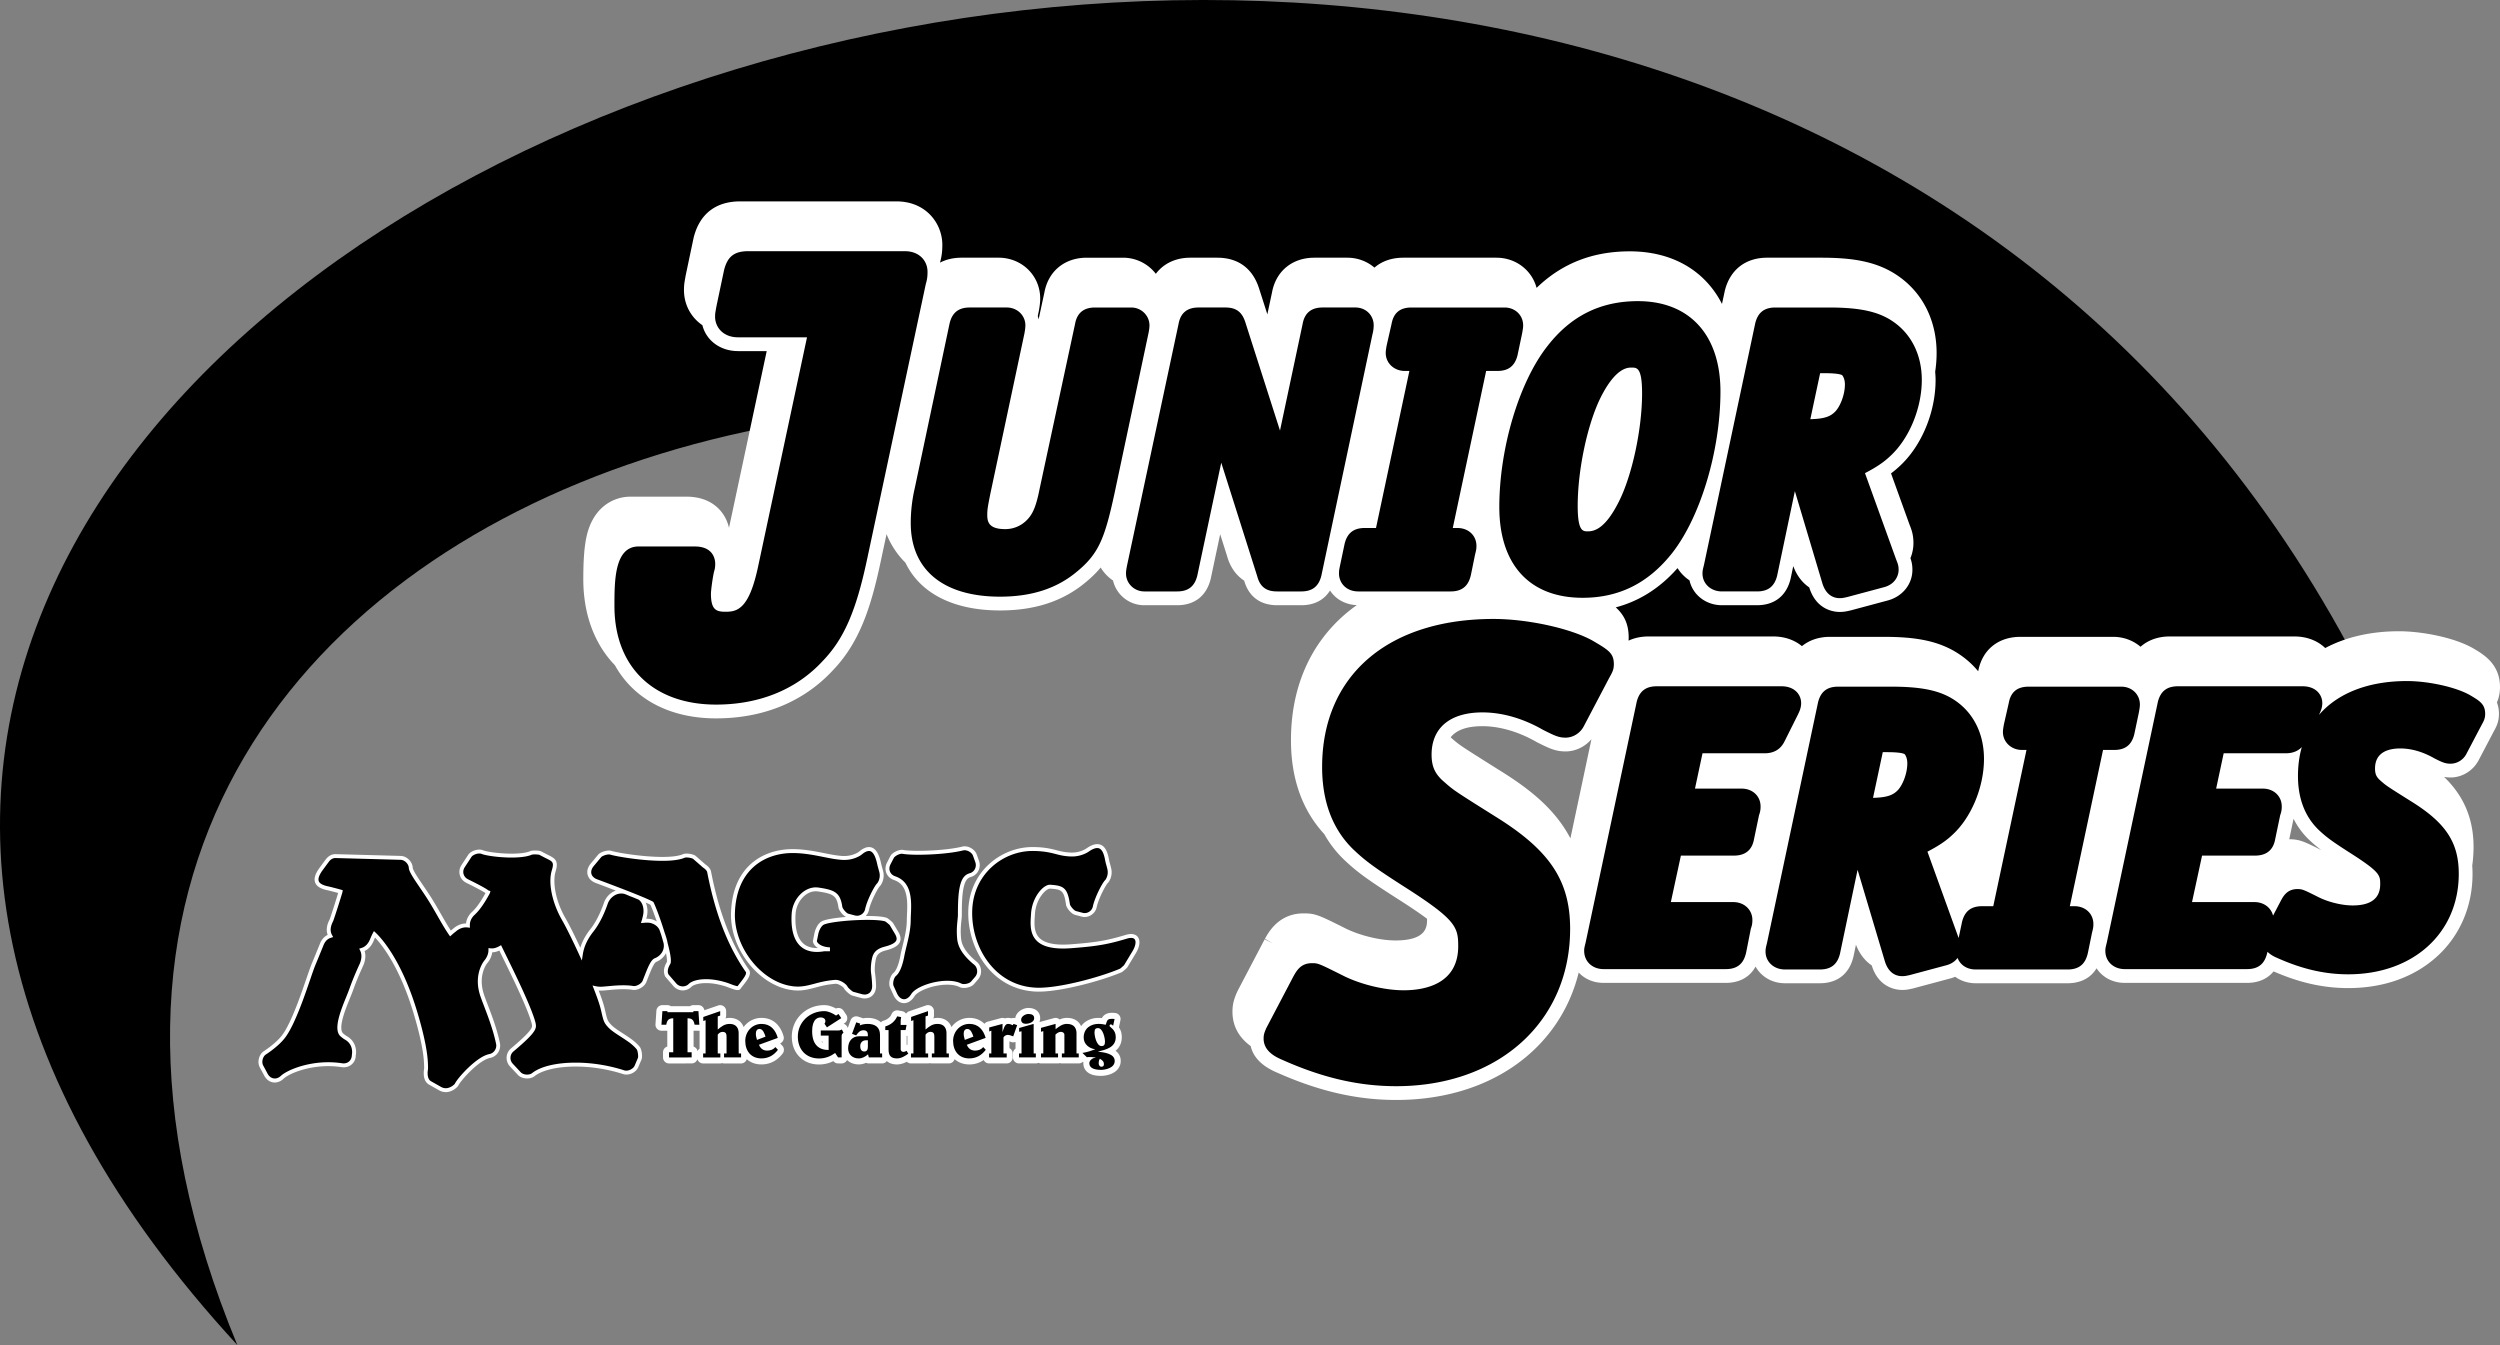 <svg xmlns="http://www.w3.org/2000/svg" width="605.494" height="325.754" viewBox="0 0 605.494 325.754"><rect x="0" y="0" width="605.494" height="325.754" fill="#808080" stroke="none"/><path d="M406.232 172.357c7.183 9.353 170.58 0 170.58 0C414.398-170.888-186.346 61.147 57.474 325.754-35.816 100.2 297.128 30.292 406.232 172.357"/><path d="M605.491 166.386c0-5.531-3.977-7.881-6.369-9.294-4.75-2.76-12.713-4.204-18.123-4.204-6.72 0-12.843 1.4-17.836 4.066-1.879-1.803-4.497-2.805-7.46-2.805h-30.19c-2.818 0-5.25.87-7.078 2.495-1.799-1.536-4.136-2.403-6.637-2.403H489.36c-5.43 0-9.268 3.145-10.247 8.332v.01a21 21 0 0 0-3.142-3.08c-5.503-4.366-11.92-5.262-19.862-5.262h-12.89c-2.664 0-4.998.785-6.796 2.253-1.824-1.512-4.24-2.345-6.942-2.345h-30.19c-1.81 0-3.44.348-4.854 1.013q.025-.39.025-.811c0-3.408-1.275-5.57-3.125-7.25 5.7-1.502 10.707-4.676 14.96-9.503a9.85 9.85 0 0 0 2.897 2.966c.773 3.48 3.941 6.018 7.85 6.018h8.51c4.207 0 7.084-2.246 8.105-6.323l.03-.125.026-.125.608-2.906c.884 2.41 2.284 4.086 3.872 5.17 1.697 5.503 6.057 5.938 7.36 5.938 1.005 0 1.548-.12 2.534-.34l.142-.03.14-.038 8.744-2.344c3.634-.94 6.067-3.928 6.067-7.453 0-1.197-.195-2.014-.482-2.82a9.6 9.6 0 0 0 .732-3.68c0-2.067-.509-3.34-.93-4.395l-4.499-12.458a23 23 0 0 0 2.047-1.712c5.314-4.854 8.745-13.055 8.745-20.917 0-.673-.046-1.331-.098-1.984.224-1.503.346-3.015.346-4.515 0-7.317-2.897-13.65-8.16-17.832-5.52-4.381-11.959-5.28-19.93-5.28H428.01c-5.252 0-8.994 2.92-10.26 7.989l-.688 3.208c-4.145-8.104-12.055-12.736-22.338-12.736-8.984 0-16.416 2.906-22.568 8.848-1.13-4.255-5.008-7.308-9.742-7.308h-22.538c-2.788 0-5.188.837-6.99 2.402-1.785-1.535-4.1-2.402-6.579-2.402h-7.965c-5.376 0-9.316 3.252-10.27 8.428l-1.124 5.289-2.034-6.354-.035-.105c-1.586-4.747-5.07-7.257-10.073-7.257h-6.517c-3.564 0-6.498 1.43-8.349 3.903a10 10 0 0 0-7.943-3.903h-8.779c-5.37 0-9.31 3.247-10.268 8.412l-1.404 6.535a8 8 0 0 0-.2-.83l.215-1.012.026-.133c.13-.661.348-1.94.348-3.077 0-5.55-4.427-9.896-10.079-9.896h-8.96c-1.964 0-3.716.409-5.209 1.187 0-.017-.01-.034-.01-.052.483-1.694.555-3.043.555-4.248 0-5.104-3.894-10.527-11.116-10.527h-37.828c-5.952 0-9.857 3.049-11.294 8.806l-1.897 8.994c-.337 1.854-.439 2.413-.439 3.66 0 3.595 1.721 6.65 4.46 8.53.92 3.686 4.321 6.272 8.633 6.272h6.943l-9.132 42.806c-.89-3.951-4.188-7.55-10.279-7.55h-13.595c-4.077 0-9.003 2.505-10.6 9.536-.562 2.477-.814 5.699-.814 10.448 0 8.615 2.758 15.756 7.656 20.85 4.502 8.094 13.158 12.865 24.5 12.865 11.407 0 21.153-3.99 28.19-11.537 6.518-6.743 9.325-15.227 11.74-26.72l1.36-6.374a20.2 20.2 0 0 0 4.57 6.919c3.538 7.374 11.548 11.572 22.911 11.572 8.567 0 15.421-2.288 20.952-6.996 1.341-1.116 2.464-2.232 3.43-3.402a10 10 0 0 0 2.991 3.146c.78 3.42 3.873 5.986 7.567 5.986h7.964c4.203 0 7.083-2.243 8.104-6.317l.03-.12.026-.121 2.256-10.637 1.68 5.303c.726 2.629 2.158 4.644 4.133 5.94.656 2.348 2.556 5.952 8.028 5.952h5.793c3.137 0 5.535-1.248 6.974-3.572 1.325 2.082 3.675 3.433 6.483 3.549a38 38 0 0 0-2.672 2.063c-8.68 7.398-13.27 17.994-13.27 30.638 0 9.304 2.717 16.95 8.063 22.752a26.6 26.6 0 0 0 4.742 6.148l.026.026.026.026c3.086 2.913 5.273 4.582 13.823 10.023 2.762 1.78 4.782 3.158 6.28 4.289v.137c0 1.66 0 5.115-7.654 5.115-3.61 0-8.395-1.135-11.869-2.808-6.65-3.326-7.504-3.753-10.354-3.753-5.976 0-8.449 4.464-9.38 6.147l1.903 1.158-1.976-1.027-6.48 12.356-.383.827c-.439 1.096-.937 2.339-.937 4.354 0 4.122 2.208 6.718 4.41 8.326.954 4.067 4.964 5.813 6.64 6.532 10.061 4.448 19.155 6.52 28.615 6.52 22.7 0 39.591-12.257 44.197-30.863 1.447 1.556 3.568 2.504 6.01 2.504h29.65c2.035 0 5.342-.574 7.176-3.948 1.334 2.422 3.982 4.039 7.102 4.039h8.473c4.2 0 7.074-2.241 8.098-6.312l.033-.128.025-.128.58-2.773c.89 2.334 2.267 3.96 3.822 5.024 1.702 5.505 6.057 5.938 7.356 5.938 1.002 0 1.543-.12 2.525-.337l.144-.031.143-.04 8.704-2.333a9 9 0 0 0 1.337-.457c1.352.995 3.072 1.576 4.991 1.576h22.26c1.972 0 5.126-.538 6.993-3.627 1.393 2.157 3.871 3.536 6.813 3.536h29.65c1.776 0 4.514-.437 6.402-2.782 6.318 2.758 12.074 4.044 18.086 4.044 8.48 0 15.87-2.607 21.375-7.54 5.631-5.047 8.731-12.196 8.731-20.134q0-1.023-.076-1.983.321-2.212.323-4.516c0-7.784-3.074-13.052-7.15-16.983a8.3 8.3 0 0 0 1.58.148c2.83 0 5.502-1.661 6.83-4.237l3.64-6.927c.621-1.121 1.251-2.295 1.251-4.255 0-1.062-.182-1.967-.49-2.747.413-.97.745-2.176.745-3.753zm-254.016 12.313-.122-.104c-.01-.006-.01-.01-.015-.015 1.41-1.794 3.984-2.7 7.707-2.7 4.125 0 8.722 1.33 12.946 3.743l.158.092.167.084c2.832 1.415 4.393 2.196 6.863 2.196 2.396 0 4.682-1.122 6.264-2.957l-5.094 24.01c-3.852-7.372-10.377-12.26-17.077-16.426-9.802-6.163-9.802-6.163-11.797-7.923m204.007 19.632.01-.026a18.7 18.7 0 0 0 3.742 5.067l.025.025.03.026a31 31 0 0 0 2.92 2.464c-4.11-2.054-5.235-2.615-7.757-2.62z" style="fill:#fff"/><path d="M181.26 60.834c-3.418 0-5.072 1.289-5.898 4.6l-1.818 8.632c-.317 1.74-.35 1.92-.35 2.666 0 2.466 1.91 4.963 5.555 4.963h16.707l-11.846 55.52c-2.143 10.112-4.92 10.95-7.816 10.95-2.177 0-3.606-.304-3.606-4.347 0-.77.344-3.517.748-5.37.194-.552.287-1.168.287-1.87 0-.992-.357-4.224-4.962-4.224h-13.596c-5.85 0-5.85 8.333-5.85 14.42 0 14.727 9.431 23.876 24.615 23.876 10.481 0 19.4-3.638 25.743-10.468 5.248-5.407 8.206-12.22 10.918-25.125l14.148-66.33c.404-1.3.404-2.236.404-2.928 0-2.391-1.738-4.965-5.552-4.965zm215.436 12.102c-9.048 0-16.215 3.56-21.896 10.867-6.87 8.709-11.67 24.745-11.67 38.996 0 13.97 7.352 21.984 20.174 21.984 8.847 0 15.95-3.555 21.726-10.88 6.865-8.795 11.66-24.862 11.66-39.073 0-13.708-7.474-21.894-19.994-21.894m-161.824 1.539c-2.678 0-4.224 1.207-4.87 3.798l-8.43 39.873a37.6 37.6 0 0 0-.99 8.545c0 11.325 7.88 17.82 21.62 17.82 7.758 0 13.914-2.038 18.787-6.2 5.14-4.267 6.595-8.015 8.92-18.711l8.227-38.786c.13-.55.263-1.411.263-2.005 0-2.39-1.986-4.334-4.424-4.334h-8.78c-2.729 0-4.345 1.335-4.817 3.968l-8.598 40.004c-.808 4.133-1.614 5.77-2.562 6.94-1.462 1.783-3.505 2.763-5.748 2.763-4.018 0-4.356-1.782-4.356-3.45 0-1.272.122-1.996.742-5.098l8.248-38.791c.04-.205.242-1.266.242-2.002 0-2.43-1.98-4.334-4.513-4.334zm55.392 0c-2.728 0-4.349 1.336-4.818 3.972l-12.498 58.602c-.197 1.093-.23 1.29-.23 1.86 0 2.39 1.983 4.335 4.423 4.335h7.965c2.671 0 4.218-1.205 4.867-3.793l5.811-27.392 8.742 27.593c.843 3.18 3.024 3.592 4.838 3.592h5.791c2.674 0 4.222-1.207 4.87-3.795l12.397-58.55c.283-.978.283-2.076.283-2.09 0-2.471-1.906-4.334-4.428-4.334h-7.96c-2.729 0-4.35 1.336-4.82 3.972l-5.484 25.834-8.435-26.35c-.81-2.422-2.246-3.456-4.799-3.456zm51.586.002c-2.755 0-4.33 1.29-4.812 3.945l-1.188 5.223c-.198 1.09-.23 1.483-.23 1.863 0 2.43 2.022 4.334 4.603 4.334h1.127l-8.086 38.037h-2.728c-2.672 0-4.22 1.206-4.867 3.795l-1.12 5.312c-.194.97-.247 1.23-.247 1.924 0 2.153 1.614 4.334 4.697 4.334h22.357c3.563 0 4.493-2.254 4.9-4.027l.981-4.817c.284-1.14.354-1.428.354-2.187 0-2.511-1.94-4.334-4.608-4.334h-1.125l8.084-38.037h2.73c2.673 0 4.22-1.207 4.866-3.797l1.113-5.281.074-.416c.096-.554.178-1.032.178-1.54 0-2.47-1.94-4.331-4.514-4.331zm88.135 0c-2.676 0-4.22 1.205-4.867 3.795L412.702 136.8c-.289 1.152-.36 1.438-.36 2.11 0 2.47 2.02 4.333 4.698 4.333h8.51c2.673 0 4.218-1.207 4.865-3.795l4.3-20.496 6.645 22.272c.95 3.174 3.034 3.648 4.192 3.648.638 0 .91-.06 1.812-.26l8.863-2.375c2.67-.667 3.614-2.696 3.614-4.232 0-.988-.18-1.46-.58-2.455l-7.567-20.953c2.83-1.476 4.56-2.66 6.057-4.08 4.607-4.18 7.705-11.61 7.705-18.495 0-5.585-2.154-10.37-6.06-13.474-3.694-2.93-8.31-4.072-16.47-4.072zm-34.824 14.548c1.31 0 2.547 0 2.547 6.256 0 8.61-2.413 19.87-5.62 26.205-3.235 6.46-5.839 7.207-7.519 7.207-1.208 0-2.455 0-2.455-6.166 0-8.687 2.33-19.716 5.533-26.205 3.65-7.297 6.558-7.297 7.514-7.297m45.67 1.36h.92c2.277 0 3.672.14 4.361.445.313.27.72 1.11.72 2.28 0 2.61-1.233 5.46-2.374 6.603-1.1 1.1-2.426 1.73-6.002 1.816zm-79.1 59.523c-25.609 0-41.517 13.74-41.517 35.854 0 8.413 2.55 15.14 7.61 20.023 2.907 2.744 5.008 4.342 13.306 9.625 11.496 7.412 12.045 9.205 12.045 13.752 0 9.292-8.282 10.68-13.217 10.68-4.46 0-10.094-1.332-14.317-3.375-6.372-3.187-6.373-3.188-7.906-3.188-2.7 0-3.706 1.818-4.514 3.278l-6.574 12.533-.062.156c-.35.866-.54 1.343-.54 2.285 0 3.224 3.157 4.578 4.82 5.29 9.637 4.265 18.314 6.25 27.304 6.25 24.796 0 42.114-15.661 42.115-38.09 0-11.634-4.876-18.99-17.969-27.133-10.213-6.418-10.213-6.42-12.59-8.518-2.158-1.836-2.998-3.673-2.998-6.555 0-6.504 4.49-10.234 12.32-10.234 4.763 0 9.811 1.447 14.6 4.184l.164.088c2.681 1.343 3.685 1.843 5.37 1.843 1.844 0 3.604-1.134 4.447-2.828l6.078-11.562c.85-1.528 1.166-2.101 1.166-3.414 0-2.65-1.34-3.44-4.943-5.57-5.19-3.014-15.818-5.374-24.198-5.374m221.246 15.04c-9.452 0-16.824 2.967-21.35 8.224.49-.99.83-1.798.83-2.9 0-1.955-1.493-4.06-4.777-4.06h-30.193c-2.668 0-4.21 1.206-4.857 3.792l-12.364 58.273c-.299 1.204-.353 1.434-.353 2.016 0 2.56 1.97 4.42 4.69 4.42h29.65c3.556 0 4.482-2.25 4.894-4.045l.031-.158c.838.852 1.924 1.316 2.528 1.574 5.995 2.655 11.406 3.89 17.033 3.89 15.76 0 26.771-10.008 26.771-24.337 0-7.567-3.114-12.317-11.476-17.516-6.078-3.82-6.08-3.821-7.455-5.035-1.008-.856-1.348-1.6-1.348-2.953 0-4.02 3.332-4.863 6.127-4.863 2.646 0 5.47.813 8.166 2.353l.16.088c1.67.836 2.506 1.254 3.838 1.254 1.608 0 3.135-.971 3.856-2.416l3.66-6.963c.54-.976.867-1.566.867-2.701 0-2.355-1.366-3.16-3.645-4.506-3.306-1.922-10.022-3.43-15.283-3.43m-181.713 1.264c-2.67 0-4.216 1.205-4.86 3.79l-12.364 58.274c-.3 1.204-.354 1.434-.354 2.016 0 2.56 1.97 4.42 4.69 4.42h29.648c3.555 0 4.486-2.25 4.897-4.045l1.13-5.734.12-.358c.257-.78.256-1.468.256-1.762 0-2.47-1.979-4.33-4.602-4.33h-15.148l2.431-11.257h12.81c2.784 0 4.432-1.336 4.9-3.973l1.21-5.793.121-.365c.26-.78.26-1.474.26-1.77 0-2.51-1.936-4.33-4.6-4.33H410.52l1.823-8.553h15.054c2.233 0 3.844-.956 4.787-2.838l3.153-6.306c.525-1.046.894-1.877.894-3.027 0-1.955-1.494-4.06-4.777-4.06zm43.926.092c-2.673 0-4.215 1.205-4.86 3.793l-12.362 58.273c-.285 1.147-.356 1.434-.356 2.104 0 2.468 2.017 4.328 4.69 4.328h8.472c2.667 0 4.21-1.202 4.86-3.785l4.271-20.354 6.598 22.12c.953 3.168 3.032 3.64 4.187 3.64.637 0 .91-.06 1.803-.254l.072-.018 8.76-2.35c1.478-.37 2.327-1.156 2.797-1.8.582 1.547 2.074 2.803 4.412 2.803h22.26c3.556 0 4.484-2.247 4.892-4.022l.98-4.797c.277-1.11.35-1.425.35-2.18 0-2.507-1.933-4.33-4.597-4.33h-1.108l8.045-37.843h2.703c2.67 0 4.215-1.204 4.862-3.79l1.107-5.26.078-.44c.094-.54.174-1.007.174-1.508 0-2.467-1.939-4.328-4.51-4.328h-22.437c-2.754 0-4.328 1.288-4.807 3.94l-1.183 5.2c-.195 1.087-.233 1.479-.233 1.856 0 2.429 2.022 4.33 4.6 4.33h1.103l-8.045 37.844h-2.703c-2.668 0-4.21 1.203-4.857 3.787l-.828 3.92-7.555-20.912c2.812-1.468 4.532-2.645 6.021-4.057 4.59-4.164 7.674-11.57 7.674-18.424 0-5.57-2.142-10.337-6.037-13.43-3.678-2.92-8.276-4.056-16.404-4.056zm112.307 14.627c-.614 2.154-.93 4.495-.93 7.004 0 5.456 1.68 9.84 5.012 13.06 1.827 1.725 3.131 2.72 8.232 5.967 6.671 4.3 6.672 5.09 6.672 7.197 0 3.407-2.242 5.135-6.664 5.135-2.508 0-5.687-.753-8.06-1.9-3.974-1.986-4.13-2.065-5.368-2.065-2.406 0-3.367 1.728-3.882 2.656l-1.98 3.778c-.476-1.927-2.242-3.28-4.475-3.28h-15.15l2.433-11.257h12.804c2.787 0 4.435-1.338 4.905-3.975l1.21-5.793.116-.353c.264-.786.264-1.482.264-1.78 0-2.51-1.933-4.33-4.6-4.33h-11.29l1.825-8.555h15.05c1.63 0 2.927-.506 3.876-1.51m-101.494 1.24h.904c2.263 0 3.652.14 4.336.443.307.265.705 1.098.705 2.256 0 2.597-1.22 5.43-2.353 6.563-1.092 1.092-2.409 1.718-5.952 1.804zm-190.04 22.764c-.62-.071-1.423.16-2.468.88a5.7 5.7 0 0 1-.87.495 7.35 7.35 0 0 1-3.54.64c-1.662-.093-2.614-.402-3.663-.665-1.332-.332-2.827-.65-5.36-.658-7.623 0-14.817 5.863-15.07 14.953-.25 8.86 5.501 18.64 15.88 19.103 5.47.245 15.89-2.62 20.62-4.652.131-.06 1.067-.88 1.143-.998l2.073-3.44c1.487-2.458.872-4.541-1.838-3.73-4.475 1.332-6.936 1.827-13.409 2.312-10.296.785-9.486-4.363-9.273-7.853.235-3.85 2.861-6.658 4.15-6.572 2.953.196 3.778.477 4.315 4.285.09.674 1.164 1.902 1.81 2.074l1.655.436c1.347.359 2.744-.521 3.033-1.912.445-2.141 2.281-5.64 2.865-6.153.09-.086 1.095-1.35.621-3.185-.098-.401-.239-.92-.385-1.44-.21-.757-.428-3.706-2.289-3.92m-32.338.514c-.143.002-.286.02-.42.053-4.465 1.1-12.334 1.246-14.537.818-.806-.152-2.26.563-2.636 1.305l-.776 1.502c-.743 1.443-.128 3.024 1.391 3.552 2.108.725 2.962 2.236 3.336 4.147.203 1.065.23 2.15.213 3.115-.017 1.137-.092 2.135-.092 2.826 0 3.132-1.087 6.213-1.56 8.774-.488 2.592-1.205 3.94-1.829 4.445-.708.58-1.085 2.185-.709 3.02l.778 1.718c.993 2.227 3.044 2.363 4.32.29 1.256-2.024 8.157-4.055 11.512-2.374.776.393 2.364.07 2.935-.605l.987-1.145c.917-1.066.771-2.73-.313-3.617-3.14-2.57-3.805-4.567-3.935-6.02-.246-2.79.19-4.47.19-5.708 0-3.192.11-5.565.587-7.247.435-1.5 1.033-2.09 1.96-2.355 1.386-.401 2.13-1.902 1.641-3.275l-.562-1.58c-.336-.933-1.474-1.652-2.48-1.64m-23.02.19c-.6-.053-1.35.226-2.296 1.038a6 6 0 0 1-.853.479c-.774.359-1.94.718-3.45.633-1.719-.112-3.414-.488-5.222-.846-2.05-.4-4.208-.786-6.614-.812-6.802-.086-14.339 3.866-14.648 15.064-.245 8.986 7.18 17.59 14.955 18.197.93.076 1.78 0 2.588-.136.715-.121 1.448-.316 2.246-.522 1.327-.357 2.88-.777 5.025-.94.93-.067 2.33.915 2.516 1.385.146.36 1.283 1.373 1.648 1.475l2.106.574c1.784.493 3.15-.605 3.1-2.5a30 30 0 0 0-.266-3.125c-.14-1.058.034-2.561.24-3.45.29-1.287 1.067-1.996 2.727-2.423 3.127-.793 3.828-1.961 2.761-3.771l-1.267-2.14c-.093-.164-1.12-1.02-1.3-1.08-2.483-.878-12.739-.247-15.142.718-.974.392-1.587 1.803-1.767 2.826l-.338 1.682c.212 1.007 1.642 1.894 3.648 1.955l-1.44.008c-6.683 1.153-7.614-4.276-7.349-8.586.213-3.414 3-6.343 5.961-5.907 3.644.545 4.907 1.015 5.364 4.243.093.682 1.16 1.91 1.81 2.082l1.617.427c1.354.367 2.75-.52 3.034-1.904.437-2.107 2.235-5.513 2.798-6.016.087-.08 1.096-1.34.631-3.175-.102-.385-.246-.897-.383-1.41-.21-.735-.643-3.886-2.44-4.043m-94.597.605c-.865.02-1.854.46-2.26 1.1l-1.587 2.433c-.85 1.322-.39 2.944 1.021 3.627.263.128 4.194 2.066 4.768 2.594.096.094.193.105.265.129-.912 1.714-1.674 2.849-2.254 3.609-.572.743-.98 1.154-1.263 1.426-.998.888-1.4 1.97-1.373 2.996-1.063-.128-2.2.195-3.213 1.078-.283.22-.614.477-1.018.844-.57-.82-1.144-1.758-1.75-2.8-1.218-2.081-2.437-4.345-3.865-6.493-1.27-1.938-2.337-3.415-3.096-4.653-.752-1.212-.886-1.722-.896-1.953-.056-1.212-1.237-2.383-2.445-2.408l-15.622-.426c-.752-.044-1.415.205-2.054.955 0 0-1.66 2.238-1.84 2.51-1.57 2.364-1.024 3.757 1.916 4.344.33.062 2.728.69 3.043.793-.035.214-1.827 5.916-2.229 6.957-.828 1.562-.802 2.8-.263 3.773-.862.272-1.649.93-2.11 2.159-.29.7-.766 1.903-1.9 4.632-.644 1.528-1.754 5.08-3.125 8.776-1.382 3.703-2.875 7.143-4.277 8.91-1.567 1.997-4.368 3.798-4.385 3.807-1.017.649-1.434 2.25-.867 3.31l1.076 2.006c.868 1.62 2.6 1.904 3.933.65 1.56-1.46 7.616-3.987 14.457-2.937 1.608.248 2.9-.853 2.9-2.483 0 0 .604-2.662-1.878-4.113a6.3 6.3 0 0 1-1.04-.77c-.553-.494-.884-1.57-.23-4.09.65-2.508 1.91-5.136 2.604-7.1.912-2.568 2.024-4.975 2.463-5.94.548-1.417.49-2.56.062-3.438 1.032-.308 1.868-1.118 2.385-2.38.132-.32.315-.77.541-1.223l.094-.178c1.723 1.636 6.37 7.142 9.918 18.988 1.873 6.23 2.424 9.92 2.535 11.96.052 1.023.064 1.534.025 1.8 0 0-.487 2.466 1.006 3.277l1.418.81.994.554c2.121 1.178 3.91-.82 3.94-.887.674-1.426 5.284-6.51 8.07-7.014 1.343-.25 2.28-1.63 2.018-2.963-.452-2.313-1.297-4.858-2.116-7.103-.765-2.073-1.5-3.873-1.82-4.914-1.378-4.446.54-7.255.918-7.76.623-.724 1.16-1.75 1.17-2.867.825.095 1.625-.153 2.377-.58.86 1.785 2.585 5.232 4.258 8.808 1.717 3.67 3.242 7.223 3.785 9.245.235.878.185 1.245-.256 1.92-.652.988-2.036 2.34-4.887 4.753-1.087.913-1.187 2.586-.21 3.635l1.927 2.074c.817.88 2.475 1 3.41.258 3.494-2.774 13.012-3.44 21.887-.582 1.123.358 2.63-.323 3.09-1.416l.787-1.861c.222-.52-.005-2.123-.36-2.56-.573-.708-1.265-1.29-1.912-1.774a46 46 0 0 0-2.01-1.356c-.619-.402-1.24-.796-1.81-1.213-.545-.394-.975-.77-1.258-1.084-.529-.563-.764-.964-.927-1.4-.265-.718-.413-1.553-.704-2.723-.289-1.21-.906-2.971-1.69-4.968.388.086.83.129 1.327.119.611-.016 1.422-.103 2.348-.188 1.728-.16 3.615-.29 5.371.01.965.163 2.41-.648 2.768-1.562.36-.913.674-1.732.974-2.457.263-.642.517-1.205.785-1.684.47-.852.815-1.014.973-1.064 1.538-.646 2.735-2.177 2.38-4.143.412 1.545.723 2.95.796 3.89.03.4.014.675-.01.854-.03.17-1.21 1.73-.489 3.123l1.946 2.264c.974 1.143 2.652 1.212 3.71.145.79-.803 3.964-1.741 8.897-.137.537.17 2.62 1.11 2.903.726 1.22-1.657 2.705-3.177 2.056-4.115-5.324-7.62-7.86-16.754-9.254-23.95-.15-.783-1.046-1.311-1.209-1.448l-2.36-2.057c-.447-.36-2.01-.597-2.538-.36-3.926 1.726-15.714-.135-17.715-.775-.674-.223-2.247.24-2.7.785l-1.796 2.147c-1.278 1.538-.81 3.288 1.07 3.97.195.074 3.741 1.39 7.211 2.749-.174-.064-.35-.132-.523-.166-2.114-.42-3.882 1.1-4.44 2.713-.506 1.484-1.642 4.395-3.4 6.615-1.34 1.689-2.323 3.593-2.647 5.668-1.63-3.56-3.216-6.752-4.107-8.297-2.556-4.404-3.318-9.092-2.494-11.772.82-2.67-.27-2.74-2.182-3.763l-1.082-.563c-.317-.164-1.844-.207-2.17-.062-2.892 1.28-10.318.46-11.863-.178a2 2 0 0 0-.797-.127m36.25 10.148c2.391.942 4.69 1.877 5.617 2.385.653 1.316 1.776 4.39 2.69 7.395-.13-.371-.253-.724-.42-1.194-.638-1.212-1.714-1.714-2.49-1.894-.59-.13-1.182-.095-1.367-.086l-.39.033c.083-.256.152-.528.206-.793.565-1.887.108-3.866-1.168-4.744 0 0-.788-.335-1.45-.606-.33-.138-.697-.256-.999-.394-.05-.024-.155-.068-.229-.102"/><path d="M265.745 204.449c-.74 0-1.563.32-2.522.98-.156.11-.422.277-.793.45-1.024.466-2.09.675-3.32.6-1.362-.078-2.243-.307-3.096-.53l-.478-.121c-1.344-.335-2.873-.665-5.475-.674-7.428 0-15.273 5.766-15.543 15.414-.262 9.26 5.777 19.117 16.334 19.588q.342.016.71.016c5.678 0 15.543-2.74 20.128-4.711.213-.098 1.22-.977 1.352-1.186l2.072-3.437c.87-1.438 1.09-2.826.592-3.711-.486-.862-1.575-1.135-2.97-.72-4.436 1.322-6.85 1.81-13.31 2.296-.686.054-1.34.08-1.945.08-2.804 0-4.762-.573-5.818-1.701-1.292-1.382-1.154-3.444-1.032-5.262l.03-.467c.225-3.687 2.681-6.13 3.644-6.13 2.776.186 3.382.347 3.88 3.874.113.864 1.322 2.25 2.157 2.47l1.653.437c1.583.423 3.283-.657 3.62-2.274.438-2.114 2.245-5.483 2.73-5.908.285-.276 1.251-1.702.751-3.637-.098-.405-.24-.93-.387-1.457a6 6 0 0 1-.1-.472c-.237-1.236-.728-3.807-2.864-3.807m-32.145.527a2.3 2.3 0 0 0-.508.065c-3.074.758-7.65 1.027-10.633 1.027-1.652 0-3-.08-3.703-.215-.926-.18-2.638.555-3.144 1.553l-.776 1.502c-.427.829-.486 1.727-.166 2.53.315.79.963 1.388 1.823 1.687 1.693.584 2.627 1.753 3.025 3.79.215 1.085.22 2.182.205 3.018-.009.575-.034 1.112-.055 1.592-.02.476-.039.897-.039 1.242 0 2.115-.525 4.272-.988 6.174-.213.878-.418 1.72-.564 2.514-.58 3.09-1.417 3.968-1.662 4.166-.87.712-1.303 2.553-.84 3.582l.777 1.715c.58 1.298 1.527 2.04 2.604 2.04.972 0 1.88-.6 2.55-1.697.78-1.256 4.49-2.773 7.928-2.773 1.193 0 2.22.2 2.967.572.286.145.655.22 1.07.22.791 0 1.893-.294 2.438-.94l.988-1.143a3.02 3.02 0 0 0 .707-2.23 2.98 2.98 0 0 0-1.08-2.063c-3.147-2.574-3.656-4.481-3.764-5.691-.162-1.83-.023-3.162.088-4.233.056-.544.104-1.014.104-1.435 0-3.067.097-5.452.57-7.116.41-1.42.93-1.83 1.635-2.03a2.92 2.92 0 0 0 1.8-1.49c.38-.737.437-1.612.157-2.4l-.563-1.582c-.4-1.108-1.74-1.97-2.95-1.95m-23.137.182c-.748 0-1.552.38-2.42 1.13a5.4 5.4 0 0 1-.787.44c-.978.453-2.06.65-3.218.588-1.465-.094-2.92-.386-4.463-.697l-.7-.14c-2.044-.4-4.245-.792-6.699-.82l-.222-.001c-6.998 0-14.59 4.08-14.905 15.527-.245 8.966 7.235 18.045 15.39 18.68.897.073 1.721.024 2.704-.14.674-.116 1.36-.291 2.084-.48l.223-.058c1.326-.358 2.83-.76 4.98-.92.733 0 1.857.808 1.983 1.09.2.495 1.447 1.609 1.964 1.754l2.104.574c.323.09.644.135.953.135.755 0 1.44-.278 1.934-.783.55-.563.837-1.39.812-2.323-.019-.742-.1-1.966-.27-3.175-.126-.953.021-2.37.233-3.282.208-.926.693-1.633 2.38-2.068 1.963-.496 3.056-1.155 3.438-2.074.287-.687.16-1.47-.384-2.397l-1.264-2.136c-.154-.266-1.279-1.196-1.555-1.287-1.04-.368-3.117-.446-4.675-.446l-.4.002a3 3 0 0 0 .78-1.472c.424-2.045 2.19-5.347 2.65-5.76.228-.204 1.276-1.66.772-3.65l-.384-1.415a7 7 0 0 1-.096-.396c-.27-1.196-.9-4-2.942-4m55.284.236c1.19 0 1.634 1.46 1.935 3.04a8 8 0 0 0 .117.546c.144.515.284 1.03.383 1.434.415 1.609-.476 2.709-.476 2.709-.715.626-2.565 4.243-3.016 6.412-.229 1.1-1.367 1.837-2.45 1.553l-1.654-.436c-.456-.122-1.4-1.205-1.462-1.684-.574-4.072-1.632-4.48-4.844-4.693-1.626 0-4.319 3.013-4.563 7.018l-.029.46c-.128 1.913-.288 4.293 1.285 5.975 1.258 1.347 3.387 2.002 6.508 2.002.63 0 1.306-.028 2.016-.082 6.547-.492 9-.99 13.51-2.332.35-.104.667-.158.94-.158q.688 0 .934.435c.32.567.092 1.647-.578 2.754l-2.047 3.4c-.113.136-.847.777-.95.848-4.686 2.012-15.004 4.87-20.41 4.616-9.975-.445-15.679-9.815-15.43-18.616.253-9.072 7.62-14.494 14.593-14.494 2.494.01 3.96.323 5.25.643l.467.119c.898.236 1.826.478 3.281.559a7.7 7.7 0 0 0 3.772-.684c.44-.204.754-.404.937-.533.78-.538 1.447-.81 1.98-.81m-149.67.38c-.936 0-2.172.454-2.72 1.316l-1.589 2.433c-.486.755-.626 1.622-.396 2.438s.8 1.48 1.605 1.87c1.384.676 4.095 2.067 4.606 2.477-.682 1.246-1.352 2.3-1.995 3.143a12 12 0 0 1-1.203 1.36c-.88.786-1.406 1.78-1.513 2.85-1.09.003-2.152.425-3.106 1.25-.173.136-.365.284-.578.464a47 47 0 0 1-1.432-2.332q-.489-.842-.986-1.715c-.905-1.582-1.842-3.218-2.89-4.8-.549-.834-1.06-1.583-1.522-2.265-.61-.897-1.137-1.674-1.568-2.377-.75-1.21-.825-1.625-.825-1.728-.068-1.465-1.456-2.828-2.908-2.858l-15.795-.431c-.87 0-1.606.37-2.27 1.15-.172.23-1.675 2.257-1.857 2.53-.885 1.334-1.14 2.403-.78 3.265.366.885 1.347 1.476 3.005 1.809.246.044 1.76.438 2.543.652-.412 1.362-1.724 5.527-2.06 6.408-.734 1.384-.894 2.64-.48 3.742-.683.334-1.446.984-1.913 2.23l-.383.942c-.31.764-.77 1.898-1.516 3.688-.34.808-.792 2.123-1.363 3.787-.515 1.497-1.113 3.236-1.77 5.008-1.652 4.425-3.026 7.297-4.205 8.783-1.497 1.908-4.235 3.678-4.27 3.7-1.223.78-1.713 2.656-1.028 3.933l1.074 2.006c.572 1.069 1.504 1.68 2.556 1.68.754 0 1.49-.314 2.122-.91 1.315-1.232 5.668-3.056 10.837-3.056 1.087 0 2.171.082 3.221.243 1.921.298 3.45-1.084 3.436-2.848.235-1.037.1-3.34-2.108-4.63a5.7 5.7 0 0 1-.957-.708c-.545-.49-.576-1.74-.088-3.617.417-1.612 1.105-3.305 1.711-4.8.33-.812.64-1.578.881-2.261.855-2.408 1.878-4.65 2.37-5.728l.09-.201c.477-1.24.558-2.36.24-3.338.96-.44 1.716-1.285 2.202-2.47l.047-.116c.08-.192.176-.422.284-.662 1.77 1.853 5.986 7.16 9.33 18.32 1.887 6.28 2.41 9.908 2.515 11.846.044.879.066 1.47.035 1.685-.023.114-.535 2.82 1.235 3.78l2.416 1.367a3.3 3.3 0 0 0 1.607.433c1.646 0 2.898-1.322 2.994-1.53.638-1.352 5.11-6.28 7.727-6.753a3 3 0 0 0 1.92-1.275 3 3 0 0 0 .478-2.242c-.498-2.546-1.46-5.315-2.138-7.176-.285-.77-.565-1.502-.82-2.174-.428-1.114-.794-2.075-.99-2.717-1.297-4.182.474-6.843.823-7.31.421-.49 1.096-1.447 1.252-2.684.557-.014 1.136-.16 1.723-.43.216.444.47.966.754 1.543.908 1.853 2.111 4.305 3.29 6.823 1.988 4.252 3.286 7.42 3.755 9.164.2.749.172.979-.194 1.537-.623.947-2.013 2.297-4.796 4.652a2.98 2.98 0 0 0-1.047 2.092c-.05.82.238 1.633.793 2.23l1.93 2.073c.936 1.007 2.97 1.166 4.05.304 1.835-1.455 5.55-2.324 9.94-2.324 3.822 0 7.8.63 11.507 1.824.246.08.512.118.788.118 1.23 0 2.442-.757 2.882-1.801l.785-1.86c.29-.68.04-2.472-.425-3.043-.66-.815-1.456-1.45-2.002-1.86a45 45 0 0 0-2.03-1.37l-.318-.205c-.505-.327-1.006-.651-1.475-.994-.495-.358-.916-.718-1.189-1.024-.502-.534-.694-.884-.828-1.24-.17-.463-.29-.99-.445-1.654q-.107-.466-.24-1.014c-.24-1.007-.719-2.445-1.42-4.28q.222.015.456.016h.15c.5-.014 1.13-.073 1.845-.14l.535-.051c1.726-.162 3.744-.253 5.25.006 1.2.204 2.853-.751 3.285-1.855l.244-.62c.261-.666.5-1.275.73-1.832.285-.695.525-1.213.76-1.632.384-.698.634-.822.742-.858.943-.396 1.8-1.128 2.3-2.098.108.55.187 1.048.218 1.448.017.293.016.546.016.658q-.022.044-.07.13c-.304.545-1.107 1.99-.33 3.46l1.943 2.263a3 3 0 0 0 2.28 1.067c.797 0 1.55-.318 2.126-.9.296-.3 1.414-.87 3.527-.87 1.501 0 3.145.289 4.89.854.108.036.284.104.497.187.892.343 1.738.653 2.271.653q.45-.001.66-.284c.218-.298.446-.591.67-.878 1.092-1.405 2.122-2.732 1.391-3.788-4.26-6.1-7.263-13.873-9.178-23.767-.164-.856-.948-1.42-1.36-1.72l-2.376-2.07c-.437-.35-1.46-.558-2.197-.558-.35 0-.63.048-.828.137-1.018.447-2.706.674-5.018.674-4.835 0-10.96-1.02-12.357-1.467a1.9 1.9 0 0 0-.578-.08c-.848 0-2.14.417-2.637 1.014l-1.793 2.148c-.72.868-.983 1.84-.74 2.736.242.894.956 1.597 2.007 1.979l.168.062c.886.329 2.854 1.08 4.645 1.764-1.427.493-2.442 1.71-2.844 2.87-.51 1.495-1.619 4.324-3.324 6.476-1.158 1.46-1.969 2.969-2.426 4.5-1.389-2.978-2.737-5.67-3.547-7.073-2.674-4.605-3.143-9.135-2.449-11.394.79-2.574-.088-3.155-1.707-3.961a22 22 0 0 1-.709-.361l-1.084-.565c-.363-.185-1.26-.201-1.525-.201-.762 0-.98.098-1.05.13-.939.416-2.523.634-4.58.634-3.059 0-6.086-.474-6.917-.82a2.5 2.5 0 0 0-.91-.16m117.566.15c.797.006 1.756.605 2.014 1.322l.564 1.578a2.1 2.1 0 0 1-.107 1.654 1.97 1.97 0 0 1-1.22 1.008c-1.168.335-1.83 1.113-2.284 2.684-.504 1.772-.606 4.229-.606 7.375 0 .393-.047.832-.1 1.34-.114 1.11-.256 2.492-.087 4.412.124 1.38.685 3.542 4.107 6.34.424.349.685.85.735 1.415a2.04 2.04 0 0 1-.48 1.528l-.99 1.148c-.289.34-1.044.608-1.718.608-.263 0-.49-.041-.644-.12-.892-.446-2.035-.673-3.393-.673-3.524 0-7.687 1.534-8.734 3.222-.487.792-1.122 1.246-1.744 1.246-.686 0-1.32-.54-1.74-1.484l-.778-1.715c-.287-.64.037-2.018.574-2.457.843-.68 1.551-2.36 1.996-4.73.144-.776.344-1.601.553-2.461.475-1.953 1.014-4.168 1.014-6.397 0-.334.018-.74.04-1.2.021-.488.045-1.036.055-1.62.016-.88.004-2.041-.222-3.213-.292-1.495-.989-3.59-3.645-4.504-.596-.206-1.042-.613-1.254-1.144-.217-.542-.172-1.163.127-1.743l.778-1.505c.253-.5 1.307-1.065 1.978-1.065a1 1 0 0 1 .145.012c.768.148 2.147.23 3.88.23 3.036 0 7.702-.277 10.858-1.056q.157-.037.328-.036m-23.182.18c1.283 0 1.798 2.285 2.018 3.26.042.188.078.342.105.442l.381 1.4c.41 1.619-.486 2.706-.486 2.706-.703.627-2.51 4.172-2.947 6.273-.226 1.1-1.355 1.837-2.448 1.543l-1.617-.428c-.465-.124-1.395-1.195-1.463-1.69-.499-3.53-1.976-4.078-5.763-4.644-3.197-.466-6.27 2.623-6.502 6.346-.215 3.493.413 6.048 1.867 7.594 1.03 1.095 2.457 1.65 4.242 1.65.558 0 1.162-.053 1.715-.156l1.443-.008.01-.947c-1.8-.054-2.952-.796-3.175-1.496l.316-1.584c.173-.978.75-2.176 1.48-2.47 1.461-.586 6.341-1.103 10.444-1.103 2.098 0 3.645.14 4.332.38.18.096.968.75 1.08.886l1.268 2.139c.384.65.49 1.158.326 1.553-.252.603-1.193 1.114-2.797 1.52-1.82.469-2.74 1.3-3.07 2.776-.225.96-.396 2.5-.247 3.62.165 1.173.242 2.356.26 3.07.018.679-.176 1.26-.545 1.64-.457.469-1.163.614-1.957.397l-2.095-.572c-.267-.096-1.225-.953-1.344-1.198-.253-.634-1.732-1.683-2.862-1.683l-.132.002c-2.18.165-3.73.583-5.108.953l-.203.053c-.705.183-1.37.355-2.004.46-.915.154-1.642.197-2.472.13-7.695-.601-14.75-9.205-14.518-17.71.297-10.766 7.406-14.603 13.96-14.603h.21c2.374.026 4.527.41 6.527.8l.696.14c1.574.318 3.06.617 4.591.716 1.353.072 2.556-.156 3.676-.676.441-.204.746-.394.963-.548.72-.62 1.34-.932 1.846-.932zm-94.392.614c.212 0 .405.03.553.09 1.017.42 4.254.89 7.273.89 1.527 0 3.627-.123 4.955-.712.041-.015.242-.05.676-.05.55 0 1 .058 1.09.093l1.078.562c.26.14.501.258.728.37 1.432.713 1.817.905 1.225 2.837-.935 3.042.084 7.924 2.535 12.147.908 1.576 2.512 4.817 4.088 8.256l.656 1.433.242-1.556c.288-1.843 1.146-3.677 2.55-5.446 1.793-2.265 2.948-5.205 3.476-6.753.477-1.382 2.017-2.782 3.902-2.405.155.03.326.096.492.158.147.058.271.11.416.168.1.045.218.096.284.127.177.08.375.154.576.229q.22.08.437.17c.636.262 1.37.57 1.37.562 1.072.744 1.484 2.517.964 4.256-.05.25-.113.502-.19.742l-.218.68 1.104-.096c.07-.004.19-.01.336-.01.328 0 .625.028.878.082.555.13 1.578.518 2.15 1.594l.141.395c.11.307.19.543.28.804q.333 1.095.611 2.13c.33 1.859-.898 3.102-2.057 3.59-.437.139-.846.56-1.246 1.288-.252.45-.51 1-.808 1.73-.232.562-.472 1.178-.735 1.85l-.242.617c-.269.688-1.488 1.397-2.246 1.268-1.6-.272-3.71-.18-5.494-.014l-.537.05c-.69.066-1.298.123-1.776.136l-.13.002c-.394 0-.76-.037-1.086-.11l-.868-.19.325.827c.847 2.156 1.41 3.803 1.672 4.906q.134.546.238 1.004c.155.67.29 1.25.482 1.772.206.55.502 1.003 1.016 1.55.315.35.775.749 1.33 1.15.481.35.998.685 1.518 1.022l.314.206a45 45 0 0 1 1.984 1.335c.501.377 1.235.963 1.83 1.698.245.3.444 1.717.291 2.076l-.787 1.86c-.35.83-1.64 1.43-2.51 1.15-3.796-1.224-7.877-1.871-11.796-1.871-4.665 0-8.502.924-10.528 2.533-.712.562-2.152.455-2.77-.21l-1.927-2.073a2.03 2.03 0 0 1-.543-1.525c.034-.564.287-1.07.711-1.426 2.896-2.452 4.292-3.814 4.98-4.856.513-.786.585-1.301.317-2.302-.49-1.822-1.773-4.96-3.815-9.323-1.179-2.522-2.384-4.98-3.294-6.838-.38-.777-.71-1.45-.965-1.974l-.219-.457-.44.25c-.75.427-1.42.6-2.09.52l-.523-.06v.528c-.006.855-.39 1.79-1.076 2.588-.417.556-2.424 3.56-.992 8.18.205.67.58 1.646 1.01 2.775.255.668.534 1.4.816 2.164.668 1.83 1.613 4.55 2.098 7.03.1.51-.02 1.067-.332 1.527a2.06 2.06 0 0 1-1.307.879c-2.99.54-7.684 5.735-8.37 7.205-.166.21-1.08 1.06-2.179 1.06-.388 0-.774-.104-1.146-.312l-2.418-1.367c-1.167-.633-.774-2.75-.764-2.791.043-.29.038-.733-.02-1.897-.109-1.99-.64-5.7-2.554-12.066-3.75-12.518-8.636-17.857-10.045-19.196l-.455-.433-.395.742c-.204.412-.375.82-.506 1.135l-.048.119c-.453 1.107-1.174 1.834-2.084 2.105l-.534.16.243.502c.41.84.384 1.87-.065 3.036l-.08.175c-.497 1.09-1.53 3.359-2.4 5.805a53 53 0 0 1-.866 2.22c-.617 1.522-1.317 3.246-1.75 4.917-.599 2.307-.477 3.8.375 4.564.502.444.888.695 1.116.822 2.142 1.253 1.677 3.506 1.644 3.704 0 1.312-1.025 2.22-2.355 2.017a22 22 0 0 0-3.365-.254c-5.424 0-10.06 1.978-11.487 3.313-1.075 1.01-2.497.774-3.193-.528l-1.076-2.005c-.45-.843-.102-2.174.662-2.663.024-.013 2.897-1.837 4.545-3.937 1.24-1.564 2.664-4.52 4.351-9.04.661-1.78 1.26-3.526 1.776-5.03.543-1.582 1.012-2.948 1.341-3.73.747-1.795 1.208-2.93 1.52-3.696l.39-.951c.367-.98.975-1.61 1.81-1.873l.55-.174-.28-.508c-.506-.914-.417-2.032.29-3.373.373-.967 2.207-6.76 2.254-7.05l.064-.401-.387-.127c-.334-.108-2.75-.744-3.095-.807-1.3-.26-2.079-.675-2.313-1.238-.226-.542.01-1.342.697-2.38.142-.213 1.368-1.87 1.807-2.464.467-.55.94-.793 1.531-.793l15.772.432c.957.019 1.94.987 1.984 1.95.011.288.123.827.965 2.185.436.712.975 1.502 1.594 2.412.46.678.968 1.424 1.513 2.256 1.033 1.556 1.96 3.179 2.856 4.748q.5.878.992 1.722c.711 1.22 1.257 2.094 1.77 2.83l.308.442.4-.362c.364-.332.67-.57 1.01-.836.854-.744 1.861-1.086 2.844-.962l.543.064-.014-.547c-.017-.692.18-1.71 1.23-2.644.331-.32.747-.747 1.311-1.48.742-.971 1.514-2.208 2.295-3.673l.16-.52-.523-.18c-.667-.614-4.839-2.652-4.88-2.673-.56-.27-.955-.723-1.11-1.275-.156-.554-.056-1.147.28-1.668l1.59-2.436c.31-.485 1.171-.88 1.923-.88m31.432.223a.9.9 0 0 1 .283.035c1.445.462 7.723 1.514 12.65 1.514 2.444 0 4.26-.256 5.404-.758.055-.025.203-.055.442-.055.676 0 1.43.21 1.59.34l2.367 2.063q.045.038.14.105c.244.177.814.586.907 1.073 1.942 10.026 4.995 17.92 9.332 24.128.333.48-.53 1.59-1.364 2.666-.2.26-.408.525-.609.795-.418-.018-1.38-.388-1.902-.59-.235-.09-.43-.166-.55-.203-1.834-.597-3.576-.898-5.177-.898-2.262 0-3.654.593-4.2 1.15-.829.837-2.25.78-3.015-.117l-1.882-2.172c-.48-.927.12-2.012.376-2.474.09-.161.135-.242.157-.37.037-.271.042-.594.015-.953-.074-.963-.39-2.383-.804-3.937-.013-.071-.01-.137-.028-.21-.17-.748-.388-1.403-.65-2.15-.925-3.02-2.046-6.071-2.682-7.353l-.066-.133-.13-.072c-.959-.524-3.287-1.483-5.794-2.47-.116-.051-.215-.087-.352-.14h-.002a457 457 0 0 0-7.123-2.71l-.17-.061c-.756-.276-1.262-.75-1.42-1.338-.16-.59.035-1.26.553-1.883l1.793-2.15c.245-.294 1.215-.672 1.91-.672m50.083 8.924q.26 0 .518.039c3.661.548 4.558.969 4.965 3.838.103.758 1.034 1.909 1.822 2.338-2.406.204-4.598.533-5.61.94-1.27.51-1.89 2.24-2.054 3.17l-.355 1.777.02.095c.128.61.563 1.143 1.206 1.545a7 7 0 0 1-.248.004c-1.512 0-2.707-.454-3.55-1.351-1.58-1.68-1.749-4.674-1.612-6.89.186-2.983 2.43-5.505 4.898-5.505m-41.199 2.726c.46.204.848.385 1.133.534.398.835.967 2.363 1.55 4.037a4.6 4.6 0 0 0-1.308-.541 5.5 5.5 0 0 0-1.228-.104l.03-.142c.401-1.344.32-2.703-.177-3.784" style="fill:#fff"/><path d="M224.62 243.44a1.4 1.4 0 0 0-.34.078l-4.093 1.409a1.5 1.5 0 0 0-.746.59 1.44 1.44 0 0 0-.934-.616l-.964-.18a1.46 1.46 0 0 0-1.608.89c-.304.742-1.022 1.33-1.922 1.587a1.4 1.4 0 0 0-.66.408c-.778-.708-1.855-1.074-3.215-1.074-.389 0-.772.043-1.138.104-.065-.035-.124-.07-.198-.096l-.964-.315a1.47 1.47 0 0 0-1.827.872l-.677 1.86-.13-.267a1.47 1.47 0 0 0-.874-.742l.21-.137c.33-.204.56-.537.64-.922.075-.384 0-.785-.214-1.11l-.68-1.007a1.46 1.46 0 0 0-1.814-.511c-1.006-.546-1.945-.83-2.838-.82-4.407-.01-7.864 3.338-7.859 7.614 0 1.995.65 3.703 1.887 4.932 1.2 1.196 2.828 1.835 4.724 1.828a7.6 7.6 0 0 0 3.45-.82c.276.35.69.572 1.142.564l.861.008a1.47 1.47 0 0 0 1.307-.828c.724.683 1.725 1.059 2.815 1.059a4.1 4.1 0 0 0 1.793-.4c.207.102.43.162.668.162h3.22a1.43 1.43 0 0 0 1.15-.573c.595.537 1.414.813 2.424.82.911-.008 1.71-.283 2.413-.658.257.255.614.41 1.007.41h4.155c.154 0 .305-.034.45-.076.14.042.29.077.45.077h4.121c.656 0 1.202-.437 1.39-1.034.94.837 2.155 1.273 3.55 1.282 1.29 0 2.47-.37 3.492-1.07.244.487.735.82 1.306.82h4.266c.808 0 1.451-.646 1.451-1.457v-.957c0-.563-.319-1.04-.787-1.288v-1.64c.126.042.247.086.381.146.356.136.744.12 1.096-.017v1.62a1.45 1.45 0 0 0-.614 1.179v.964c0 .804.65 1.452 1.454 1.452h4.078c.224 0 .438-.052.625-.145.19.085.4.145.623.145h4.127c.16 0 .31-.035.463-.086.146.05.3.086.462.086h4.096c.394 0 .755-.162 1.018-.418q.051.048.11.084c-.01.103-.018.197-.018.293 0 .767.273 1.448.796 1.97.737.734 1.885 1.093 3.52 1.084.243 0 2.47-.034 3.805-1.375a3.1 3.1 0 0 0 .933-2.244c0-1.135-.524-1.92-1.254-2.45.87-.707 1.51-1.76 1.51-3.347 0-1.023-.314-1.79-.7-2.353a.2.2 0 0 0 .022-.06l.354-1.64a1.456 1.456 0 0 0-1.297-1.758q-.07-.002-.152-.017c-.163-.008-.362-.033-.567-.033-1.193 0-2.008.425-2.482 1.277a8 8 0 0 0-.82-.04c-1.587 0-3.25.64-4.21 2.005a3.3 3.3 0 0 0-.669-.988c-.674-.676-1.607-1.018-2.774-1.018-.667 0-1.248.162-1.77.393-.03-.033-.057-.07-.09-.096a1.46 1.46 0 0 0-1.265-.244l-3.533.965c.128-.3.187-.625.191-.957 0-.845-.37-1.394-.675-1.7-.517-.504-1.254-.767-2.206-.767-1.237 0-2.927.93-3.16 2.475a1.4 1.4 0 0 0-.937.035 3.2 3.2 0 0 0-.862-.104c-.263 0-.494.052-.708.12-.3-.13-.63-.154-.958-.067l-3.216.86c-.317.084-.58.273-.778.52-.947-.937-2.183-1.433-3.644-1.433a5.31 5.31 0 0 0-4.346 2.229 3.35 3.35 0 0 0-.775-1.24c-.45-.452-1.266-.99-2.594-.99a5 5 0 0 0-1.035.12c.11-.204.176-.441.176-.681v-1.076c0-.47-.232-.912-.61-1.186a1.45 1.45 0 0 0-.982-.268m-64.187.002c-.769 0-1.4.59-1.455 1.35l-.222 3.295c-.028.4.114.793.388 1.092.274.289.66.459 1.063.459h1.156c.087 0 .167-.007.252-.016v3.848a1.45 1.45 0 0 0-1.03 1.382v1.254c0 .804.65 1.453 1.456 1.46l5.488-.007c.656 0 1.203-.436 1.383-1.033a1.45 1.45 0 0 0 1.39 1.04h4.157c.152 0 .307-.035.443-.085.146.05.292.078.451.086h4.123c.656 0 1.205-.444 1.385-1.033.941.828 2.162 1.27 3.555 1.27 2.063 0 3.848-.92 5.162-2.67a1.455 1.455 0 0 0-.102-1.86l-.527-.57a1.443 1.443 0 0 0 .828-1.735c-.824-2.86-2.713-4.43-5.326-4.437-1.81 0-3.373.87-4.346 2.228a3.4 3.4 0 0 0-.773-1.238c-.452-.453-1.264-.99-2.6-.99a5 5 0 0 0-1.033.12q.174-.31.176-.683v-1.076a1.456 1.456 0 0 0-1.93-1.375l-3.352 1.162a1.45 1.45 0 0 0-1.437-1.238h-1.215c-.304 0-.59.094-.824.256h-4.643a1.44 1.44 0 0 0-.826-.256zm7.553 6.17q.122.026.238.026h1.157c.022 0 .04-.008.054-.008v4.343a1.5 1.5 0 0 0-.482.639 1.44 1.44 0 0 0-.967-1.125zm16.053.967.074.05c-.035.018-.07.016-.104.024zm50.336 0c.03.017.05.034.074.05a.5.5 0 0 1-.108.016c.01-.018.03-.04.034-.066m-14.604.28v2.208c-.06-.007-.118-.017-.183-.017v-2.141c.063-.018.122-.025.183-.05m-20.873 1.425h.34v.248a1.7 1.7 0 0 1-.34-.248" style="fill:#fff"/><path d="m160.431 244.893-.228 3.295h1.16c.196-1.05.541-1.562 1.695-1.562v8.234h-1.02v1.256l5.477-.01v-1.246h-.996v-8.234c1.161 0 1.512.51 1.703 1.552l1.16.01-.224-3.295h-1.22v.256h-6.298l.01-.256zm13.998 0-4.095 1.416v.973l.558-.193v8.062l-.597-.008v.963l.011.002h4.157v-.965h-.63v-4.556c.275-.368.674-.666 1.143-.666.752-.01.992.385.992 1.119v4.103h-.605v.963h4.121v-.963h-.574l-.012-4.941c.007-.974-.44-2.213-2.156-2.213-1.237 0-1.99.592-2.908 1.367v-3.183l.595-.206zm25.207 0c-3.562 0-6.404 2.682-6.404 6.163.002 3.218 2.055 5.306 5.154 5.306 1.553 0 2.8-.546 3.883-1.33l.707 1.076h.864v-5.12c0-.426.115-.604.45-.86l-.384-.787c-.243.092-.5.238-.772.238h-4.345v1.246h1.902v3.482c-2.36.01-3.992-1.297-3.992-4.54 0-.77.063-3.355 2.117-3.346.541 0 1.092.28 1.092.896-.004.22-.064.453-.227.606l.594.904 3.482-2.236-.673-1.008-.592.385c-.82-.546-1.846-1.075-2.856-1.075m25.123 0-4.09 1.409v.978l.561-.193v8.056h-.594v.963l.004.002h4.155v-.965h-.63v-4.556c.277-.368.68-.676 1.143-.676.752 0 1 .385.99 1.12v4.112h-.609v.963h4.123v-.963h-.574v-4.941c0-.983-.448-2.22-2.162-2.213-1.24-.007-1.99.592-2.912 1.36v-3.176l.596-.205zm24.286.692c-.687-.007-1.728.589-1.727 1.375 0 .657.443.998 1.086.998.8 0 2.068-.358 2.068-1.365 0-.836-.74-1.015-1.427-1.008m-31.758.572c-.496 1.22-1.617 2.088-2.873 2.44v.878h.793v4.754c0 1.4.563 2.118 2.021 2.118 1.043 0 1.956-.565 2.758-1.153l-.42-.69c-.222.146-.49.257-.765.257-.24 0-.657-.148-.657-.641v-4.645l1.188.01.236-1.253h-1.428v-.65c0-.41.018-.844.112-1.245zm52.06.596c-.87 0-1.15.237-1.343.826l-.196.615c-.448-.067-.91-.213-1.763-.213-1.75 0-3.582.999-3.582 3.31.004 1.683 1.386 2.63 2.763 2.837v.03c-.998.369-2.006.694-3.064.856l1.076 1.04c.675-.094 1.233-.032 2.15.052v.026c-.689.087-1.546.598-1.556 1.384.005 1.296 1.45 1.604 2.86 1.604.964 0 3.288-.418 3.288-2.17 0-1.801-2.682-2.08-4.016-2.225v-.035c1.945-.495 4.27-.99 4.27-3.523-.002-1.878-1.506-2.383-1.506-2.7 0-.177.096-.348.291-.357.28.01.383.135.58.324l.35-1.638c-.198-.018-.409-.043-.602-.043m-61.965.853-1.023 2.79.992.367c.437-.562.851-1.237 1.781-1.237.71 0 1.061.403 1.061 1.06v.4h-2.203c-1.425 0-2.578 1.059-2.578 2.927-.004 1.487 1.09 2.434 2.547 2.434.915 0 1.625-.436 2.28-1l.188.759h3.225v-.965h-.516v-4.488c-.009-1.894-1.195-2.664-2.988-2.664-.66 0-1.347.112-1.945.37l.144-.436zm27.405.377c-2.264.007-3.95 1.886-3.95 4.114 0 2.55 1.497 4.25 3.915 4.25 1.785 0 3.064-.854 3.996-2.092l-.608-.65c-.487.59-1.203.849-1.959.849-.993 0-1.652-.497-2.02-1.41l4.561-1.672c-.567-1.953-1.77-3.39-3.935-3.39m8.02 0-3.225.87h.006v.973l.513-.203v5.52h-.545v.966h4.268v-.965h-.785v-3.898c.315-.495.771-.59 1.06-.6.463.035.882.198 1.3.36l.956-2.715-.879-.307-.193.324c-.448-.22-.706-.318-1.186-.318-.754-.007-1.06 1.343-1.25 1.89h-.04zm7.54 0-3.515.999v.914l.58-.113v5.36h-.612v.964h4.075v-.963h-.528zm5.31 0-3.534.964v.95l.562-.165v5.412h-.562v.963h4.13v-.963h-.626v-4.574c.385-.333.767-.658 1.312-.658.437 0 .852.24.852.709v4.523h-.614v.963h4.094v-.963h-.545v-4.882c-.005-.88-.29-2.27-2.33-2.278-1.104 0-1.927.655-2.74 1.297zm-71.21.007c-2.262 0-3.947 1.88-3.947 4.108-.004 2.55 1.49 4.25 3.912 4.25 1.787 0 3.065-.846 3.998-2.084l-.613-.657c-.482.59-1.204.848-1.958.848-.995.008-1.65-.497-2.023-1.41l4.557-1.664c-.558-1.962-1.76-3.39-3.926-3.39M265.92 249c1.208 0 1.705 2.424 1.705 3.285 0 .766-.24 1.074-.834 1.074-1.208 0-1.703-2.423-1.703-3.285 0-.777.24-1.074.832-1.074m-81.97.203c.868.01 1.235 1.18 1.456 1.87l-2.065.786c-.093-.436-.273-.845-.273-1.476 0-.675.257-1.17.88-1.18m50.346.01c.862-.01 1.23 1.17 1.46 1.854l-2.074.79c-.095-.434-.265-.852-.275-1.482 0-.676.257-1.173.89-1.162m-24.564 2.738h.467v1.547c0 .606-.146 1.17-.885 1.17-.785 0-.965-.71-.965-1.332 0-.82.58-1.385 1.383-1.385m56.654 4.473c.563.35.98.599.98 1.342 0 .392-.208.588-.608.588-.45 0-.655-.437-.655-.836-.005-.385.077-.77.283-1.094"/></svg>